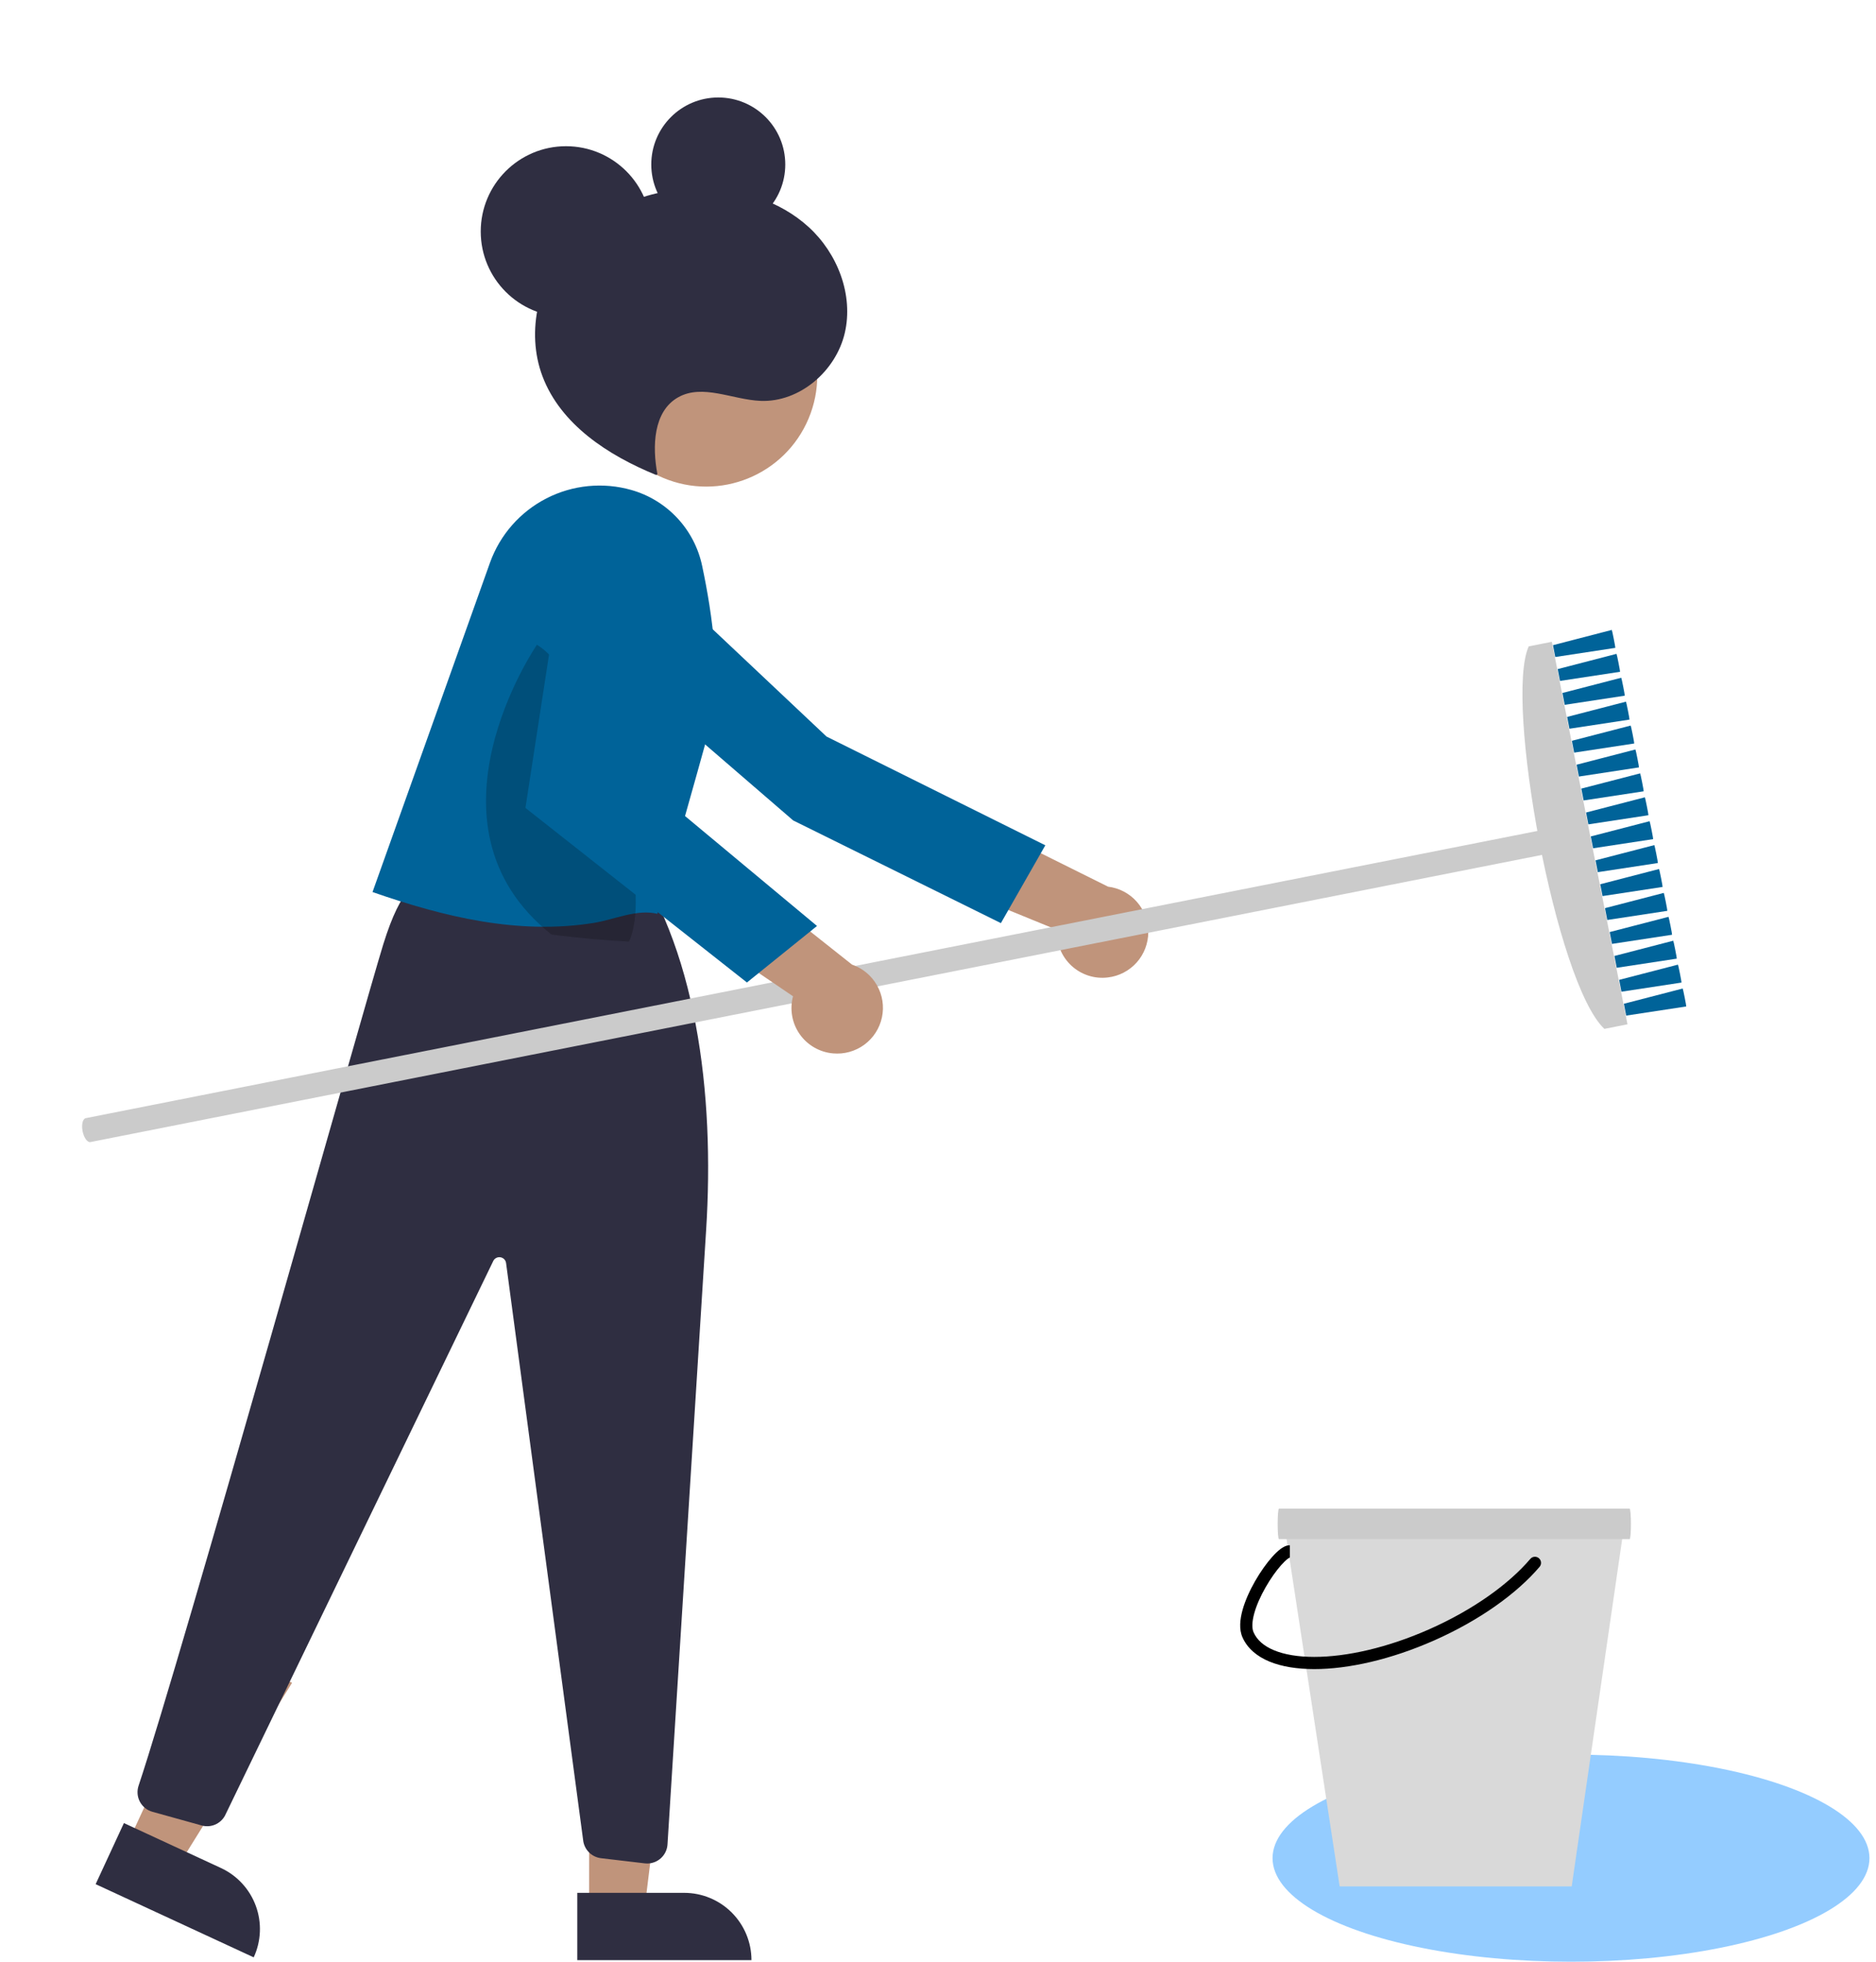 <svg width="154" height="161" viewBox="0 0 154 161" fill="none" xmlns="http://www.w3.org/2000/svg">
<path d="M90.944 80.22C90.403 80.287 89.853 80.234 89.335 80.065C88.816 79.896 88.34 79.616 87.942 79.244C87.543 78.871 87.231 78.416 87.027 77.91C86.823 77.404 86.733 76.859 86.763 76.315L74.488 71.297L80.177 67.407L90.96 72.769C91.872 72.879 92.712 73.32 93.32 74.008C93.929 74.696 94.264 75.583 94.262 76.501C94.26 77.42 93.921 78.306 93.31 78.991C92.698 79.676 91.857 80.114 90.944 80.22Z" fill="#C0947B"/>
<path d="M48.502 53L65.113 67.335L82.163 75.761L85.81 69.374L67.849 60.449L49.888 43.523C48.331 44.574 46.786 45.614 46.644 47.695C46.549 49.084 47.444 52.229 48.502 53Z" fill="#006399"/>
<path d="M48.364 156.646L52.913 156.645L55.078 139.098L48.363 139.098L48.364 156.646Z" fill="#C0947B"/>
<path d="M61.687 160.871L47.389 160.872L47.389 155.348L56.163 155.347C57.628 155.347 59.033 155.929 60.069 156.965C61.105 158.001 61.687 159.406 61.687 160.871Z" fill="#2F2E41"/>
<path d="M10.511 151.209L14.64 153.12L23.977 138.106L17.883 135.285L10.511 151.209Z" fill="#C0947B"/>
<path d="M20.827 160.641L7.851 154.634L10.172 149.621L18.134 153.307C19.464 153.922 20.495 155.041 21 156.416C21.505 157.791 21.442 159.311 20.827 160.641Z" fill="#2F2E41"/>
<path d="M53.133 152.939C53.066 152.939 52.999 152.935 52.933 152.927L49.334 152.503C48.955 152.457 48.604 152.284 48.337 152.011C48.07 151.738 47.904 151.383 47.867 151.004L41.546 103.68C41.534 103.561 41.486 103.45 41.406 103.361C41.327 103.273 41.221 103.212 41.105 103.188C40.988 103.164 40.867 103.177 40.759 103.227C40.651 103.277 40.562 103.36 40.504 103.464L18.465 149.016C18.284 149.345 17.997 149.604 17.65 149.75C17.303 149.895 16.918 149.919 16.556 149.818L12.512 148.695C12.294 148.634 12.09 148.53 11.914 148.388C11.737 148.246 11.591 148.07 11.484 147.87C11.378 147.67 11.313 147.451 11.295 147.225C11.276 146.999 11.303 146.772 11.375 146.557C14.896 136.021 29.954 82.36 31.463 77.499C32.971 72.639 34.303 72.187 35.463 72L51.259 69.578C57.198 77.572 58.683 89.768 57.963 100.999L54.792 151.414C54.755 151.83 54.565 152.216 54.258 152.498C53.951 152.78 53.549 152.937 53.133 152.939Z" fill="#2F2E41"/>
<path d="M54.434 39.218C59.073 41.173 64.418 38.998 66.373 34.359C68.328 29.721 66.152 24.376 61.514 22.421C56.875 20.466 51.53 22.641 49.575 27.279C47.62 31.918 49.795 37.263 54.434 39.218Z" fill="#C0947B"/>
<path d="M30.58 73.211L40.224 46.177C41.042 43.896 42.697 42.011 44.853 40.904C47.01 39.797 49.506 39.551 51.837 40.216C53.278 40.627 54.579 41.423 55.601 42.518C56.623 43.613 57.327 44.966 57.637 46.432C58.487 50.429 59.283 55.987 58.252 59.766C57.374 62.973 54.003 74.883 53.963 75C52.309 74.58 50.417 75.474 48.76 75.741C42.548 76.743 36.423 75.245 30.58 73.211Z" fill="#006399"/>
<path opacity="0.2" d="M45.272 76.697C47.602 77.002 49.776 77.179 51.639 77.277C53.938 72.197 48.617 55.594 44.074 52.918C44.074 52.918 33.921 67.701 45.272 76.697Z" fill="black"/>
<path d="M7.425 93.73L129.034 69.677C129.154 69.653 129.248 69.526 129.296 69.326C129.344 69.125 129.342 68.866 129.291 68.607C129.239 68.347 129.143 68.107 129.022 67.94C128.901 67.773 128.766 67.692 128.646 67.715L7.037 91.768C6.917 91.793 6.823 91.919 6.775 92.12C6.727 92.32 6.729 92.579 6.78 92.838C6.831 93.098 6.928 93.338 7.049 93.505C7.17 93.672 7.305 93.753 7.425 93.73Z" fill="#CBCBCB"/>
<path d="M131.702 84.441L133.599 84.065L127.39 52.673L125.493 53.049C123.481 57.479 127.725 80.706 131.702 84.441Z" fill="#CBCBCB"/>
<path d="M127.671 53.921L132.601 53.171C132.606 53.169 132.595 53.091 132.571 52.952C132.523 52.675 132.427 52.188 132.366 51.913C132.335 51.776 132.315 51.699 132.31 51.699L127.483 52.95L127.671 53.921Z" fill="#006399"/>
<path d="M130.776 69.618L135.706 68.868C135.71 68.867 135.699 68.788 135.676 68.649C135.628 68.372 135.531 67.885 135.47 67.61C135.439 67.473 135.419 67.396 135.414 67.397L130.587 68.647L130.776 69.618Z" fill="#006399"/>
<path d="M129.223 61.769L134.153 61.019C134.158 61.017 134.147 60.938 134.123 60.8C134.075 60.523 133.979 60.035 133.918 59.761C133.887 59.623 133.867 59.547 133.862 59.547L129.035 60.797L129.223 61.769Z" fill="#006399"/>
<path d="M132.328 77.466L137.258 76.716C137.262 76.714 137.252 76.636 137.228 76.497C137.18 76.22 137.084 75.733 137.022 75.458C136.992 75.321 136.972 75.244 136.967 75.244L132.14 76.495L132.328 77.466Z" fill="#006399"/>
<path d="M128.447 57.845L133.377 57.095C133.382 57.093 133.371 57.014 133.347 56.876C133.299 56.599 133.203 56.111 133.142 55.837C133.111 55.7 133.091 55.623 133.086 55.623L128.259 56.874L128.447 57.845Z" fill="#006399"/>
<path d="M131.552 73.542L136.482 72.792C136.486 72.79 136.476 72.712 136.452 72.573C136.404 72.296 136.307 71.809 136.246 71.534C136.215 71.397 136.196 71.32 136.191 71.32L131.364 72.571L131.552 73.542Z" fill="#006399"/>
<path d="M129.999 65.693L134.929 64.942C134.934 64.941 134.923 64.862 134.899 64.724C134.852 64.446 134.755 63.959 134.694 63.685C134.663 63.547 134.643 63.471 134.638 63.471L129.811 64.721L129.999 65.693Z" fill="#006399"/>
<path d="M133.104 81.39L138.034 80.64C138.039 80.638 138.028 80.559 138.004 80.421C137.956 80.144 137.86 79.656 137.798 79.382C137.768 79.245 137.748 79.168 137.743 79.168L132.916 80.418L133.104 81.39Z" fill="#006399"/>
<path d="M128.059 55.884L132.989 55.134C132.994 55.132 132.983 55.054 132.959 54.915C132.911 54.638 132.815 54.151 132.754 53.876C132.723 53.739 132.703 53.662 132.698 53.662L127.871 54.913L128.059 55.884Z" fill="#006399"/>
<path d="M131.164 71.579L136.094 70.829C136.098 70.828 136.088 70.749 136.064 70.61C136.016 70.333 135.92 69.846 135.858 69.571C135.828 69.434 135.808 69.357 135.803 69.358L130.976 70.608L131.164 71.579Z" fill="#006399"/>
<path d="M129.612 63.732L134.541 62.981C134.546 62.98 134.535 62.901 134.511 62.763C134.464 62.486 134.367 61.998 134.306 61.724C134.275 61.586 134.255 61.51 134.25 61.51L129.423 62.76L129.612 63.732Z" fill="#006399"/>
<path d="M132.716 79.427L137.646 78.677C137.651 78.675 137.64 78.597 137.616 78.458C137.568 78.181 137.472 77.694 137.41 77.419C137.38 77.282 137.36 77.205 137.355 77.205L132.528 78.456L132.716 79.427Z" fill="#006399"/>
<path d="M128.835 59.808L133.765 59.058C133.77 59.056 133.759 58.977 133.735 58.839C133.688 58.562 133.591 58.074 133.53 57.8C133.499 57.663 133.479 57.586 133.474 57.586L128.647 58.837L128.835 59.808Z" fill="#006399"/>
<path d="M131.94 75.503L136.87 74.753C136.875 74.751 136.864 74.673 136.84 74.534C136.792 74.257 136.696 73.77 136.634 73.495C136.604 73.358 136.584 73.281 136.579 73.281L131.752 74.532L131.94 75.503Z" fill="#006399"/>
<path d="M130.388 67.656L135.318 66.905C135.322 66.904 135.311 66.825 135.288 66.686C135.24 66.409 135.143 65.922 135.082 65.647C135.051 65.51 135.031 65.433 135.027 65.434L130.2 66.684L130.388 67.656Z" fill="#006399"/>
<path d="M133.492 83.351L138.422 82.601C138.427 82.599 138.416 82.52 138.392 82.382C138.344 82.105 138.248 81.617 138.187 81.343C138.156 81.206 138.136 81.129 138.131 81.129L133.304 82.379L133.492 83.351Z" fill="#006399"/>
<path d="M68.381 86.452C67.838 86.405 67.311 86.239 66.839 85.966C66.366 85.694 65.959 85.321 65.646 84.874C65.333 84.427 65.122 83.917 65.028 83.38C64.933 82.843 64.958 82.291 65.099 81.765L54.131 74.312L60.502 71.686L69.941 79.165C70.81 79.462 71.54 80.067 71.993 80.867C72.446 81.666 72.59 82.603 72.397 83.501C72.205 84.399 71.69 85.196 70.95 85.74C70.21 86.283 69.296 86.537 68.381 86.452Z" fill="#C0947B"/>
<path d="M50.416 42.34C50.793 42.348 51.169 42.391 51.538 42.469C52.286 42.64 52.98 42.994 53.558 43.499C54.136 44.004 54.579 44.644 54.848 45.363L53.564 64.75L67.068 75.995L61.316 80.634L43.133 66.306L45.868 48.535C45.636 47.821 45.577 47.062 45.697 46.321C45.816 45.579 46.11 44.877 46.554 44.272C46.998 43.667 47.58 43.176 48.252 42.84C48.923 42.504 49.665 42.333 50.416 42.34Z" fill="#006399"/>
<path d="M53.97 38.929C53.529 36.636 53.631 33.758 55.665 32.61C57.672 31.477 60.13 32.805 62.433 32.9C65.641 33.032 68.62 30.454 69.348 27.328C70.076 24.201 68.754 20.797 66.382 18.633C64.011 16.469 60.731 15.466 57.521 15.454C53.569 15.439 49.542 16.935 46.885 19.861C44.228 22.786 43.136 27.183 44.532 30.881C46.028 34.845 49.93 37.378 53.853 38.978" fill="#2F2E41"/>
<path d="M46.463 26C50.329 26 53.463 22.866 53.463 19C53.463 15.134 50.329 12 46.463 12C42.597 12 39.463 15.134 39.463 19C39.463 22.866 42.597 26 46.463 26Z" fill="#2F2E41"/>
<path d="M58.963 19C62 19 64.463 16.538 64.463 13.5C64.463 10.462 62 8 58.963 8C55.925 8 53.463 10.462 53.463 13.5C53.463 16.538 55.925 19 58.963 19Z" fill="#2F2E41"/>
<ellipse cx="128.963" cy="152.5" rx="24.5" ry="8.5" fill="#94CCFF"/>
<path d="M105.382 124.818H133.382L129.021 154.818H109.972L105.382 124.818Z" fill="#D9D9D9"/>
<path d="M126.384 128.589C126.563 128.378 126.537 128.063 126.327 127.884C126.117 127.705 125.801 127.73 125.622 127.941L126.384 128.589ZM117.311 133.722C113.88 135.238 110.524 135.985 107.883 135.983C106.562 135.982 105.444 135.794 104.59 135.441C103.74 135.09 103.182 134.589 102.907 133.968L101.993 134.373C102.399 135.292 103.194 135.946 104.208 136.366C105.22 136.784 106.478 136.982 107.882 136.983C110.693 136.985 114.188 136.196 117.715 134.637L117.311 133.722ZM125.622 127.941C123.871 129.999 120.938 132.119 117.311 133.722L117.715 134.637C121.442 132.99 124.512 130.79 126.384 128.589L125.622 127.941ZM102.907 133.968C102.762 133.64 102.768 133.108 102.962 132.406C103.15 131.724 103.493 130.968 103.9 130.258C104.306 129.548 104.766 128.905 105.175 128.446C105.381 128.215 105.563 128.043 105.711 127.932C105.881 127.805 105.929 127.818 105.882 127.818L105.881 126.818C105.584 126.818 105.31 126.983 105.112 127.131C104.892 127.296 104.659 127.521 104.429 127.78C103.965 128.3 103.467 129.002 103.032 129.76C102.598 130.518 102.216 131.353 101.998 132.139C101.786 132.906 101.704 133.72 101.993 134.373L102.907 133.968Z" fill="black"/>
<path d="M104.989 126.318H133.775C133.803 126.317 133.831 126.185 133.851 125.951C133.871 125.717 133.882 125.399 133.882 125.068C133.882 124.737 133.871 124.42 133.851 124.186C133.831 123.951 133.803 123.819 133.775 123.818H104.989C104.96 123.819 104.933 123.951 104.913 124.186C104.893 124.42 104.882 124.737 104.882 125.068C104.882 125.399 104.893 125.717 104.913 125.951C104.933 126.185 104.96 126.317 104.989 126.318Z" fill="#CBCBCB"/>
</svg>
